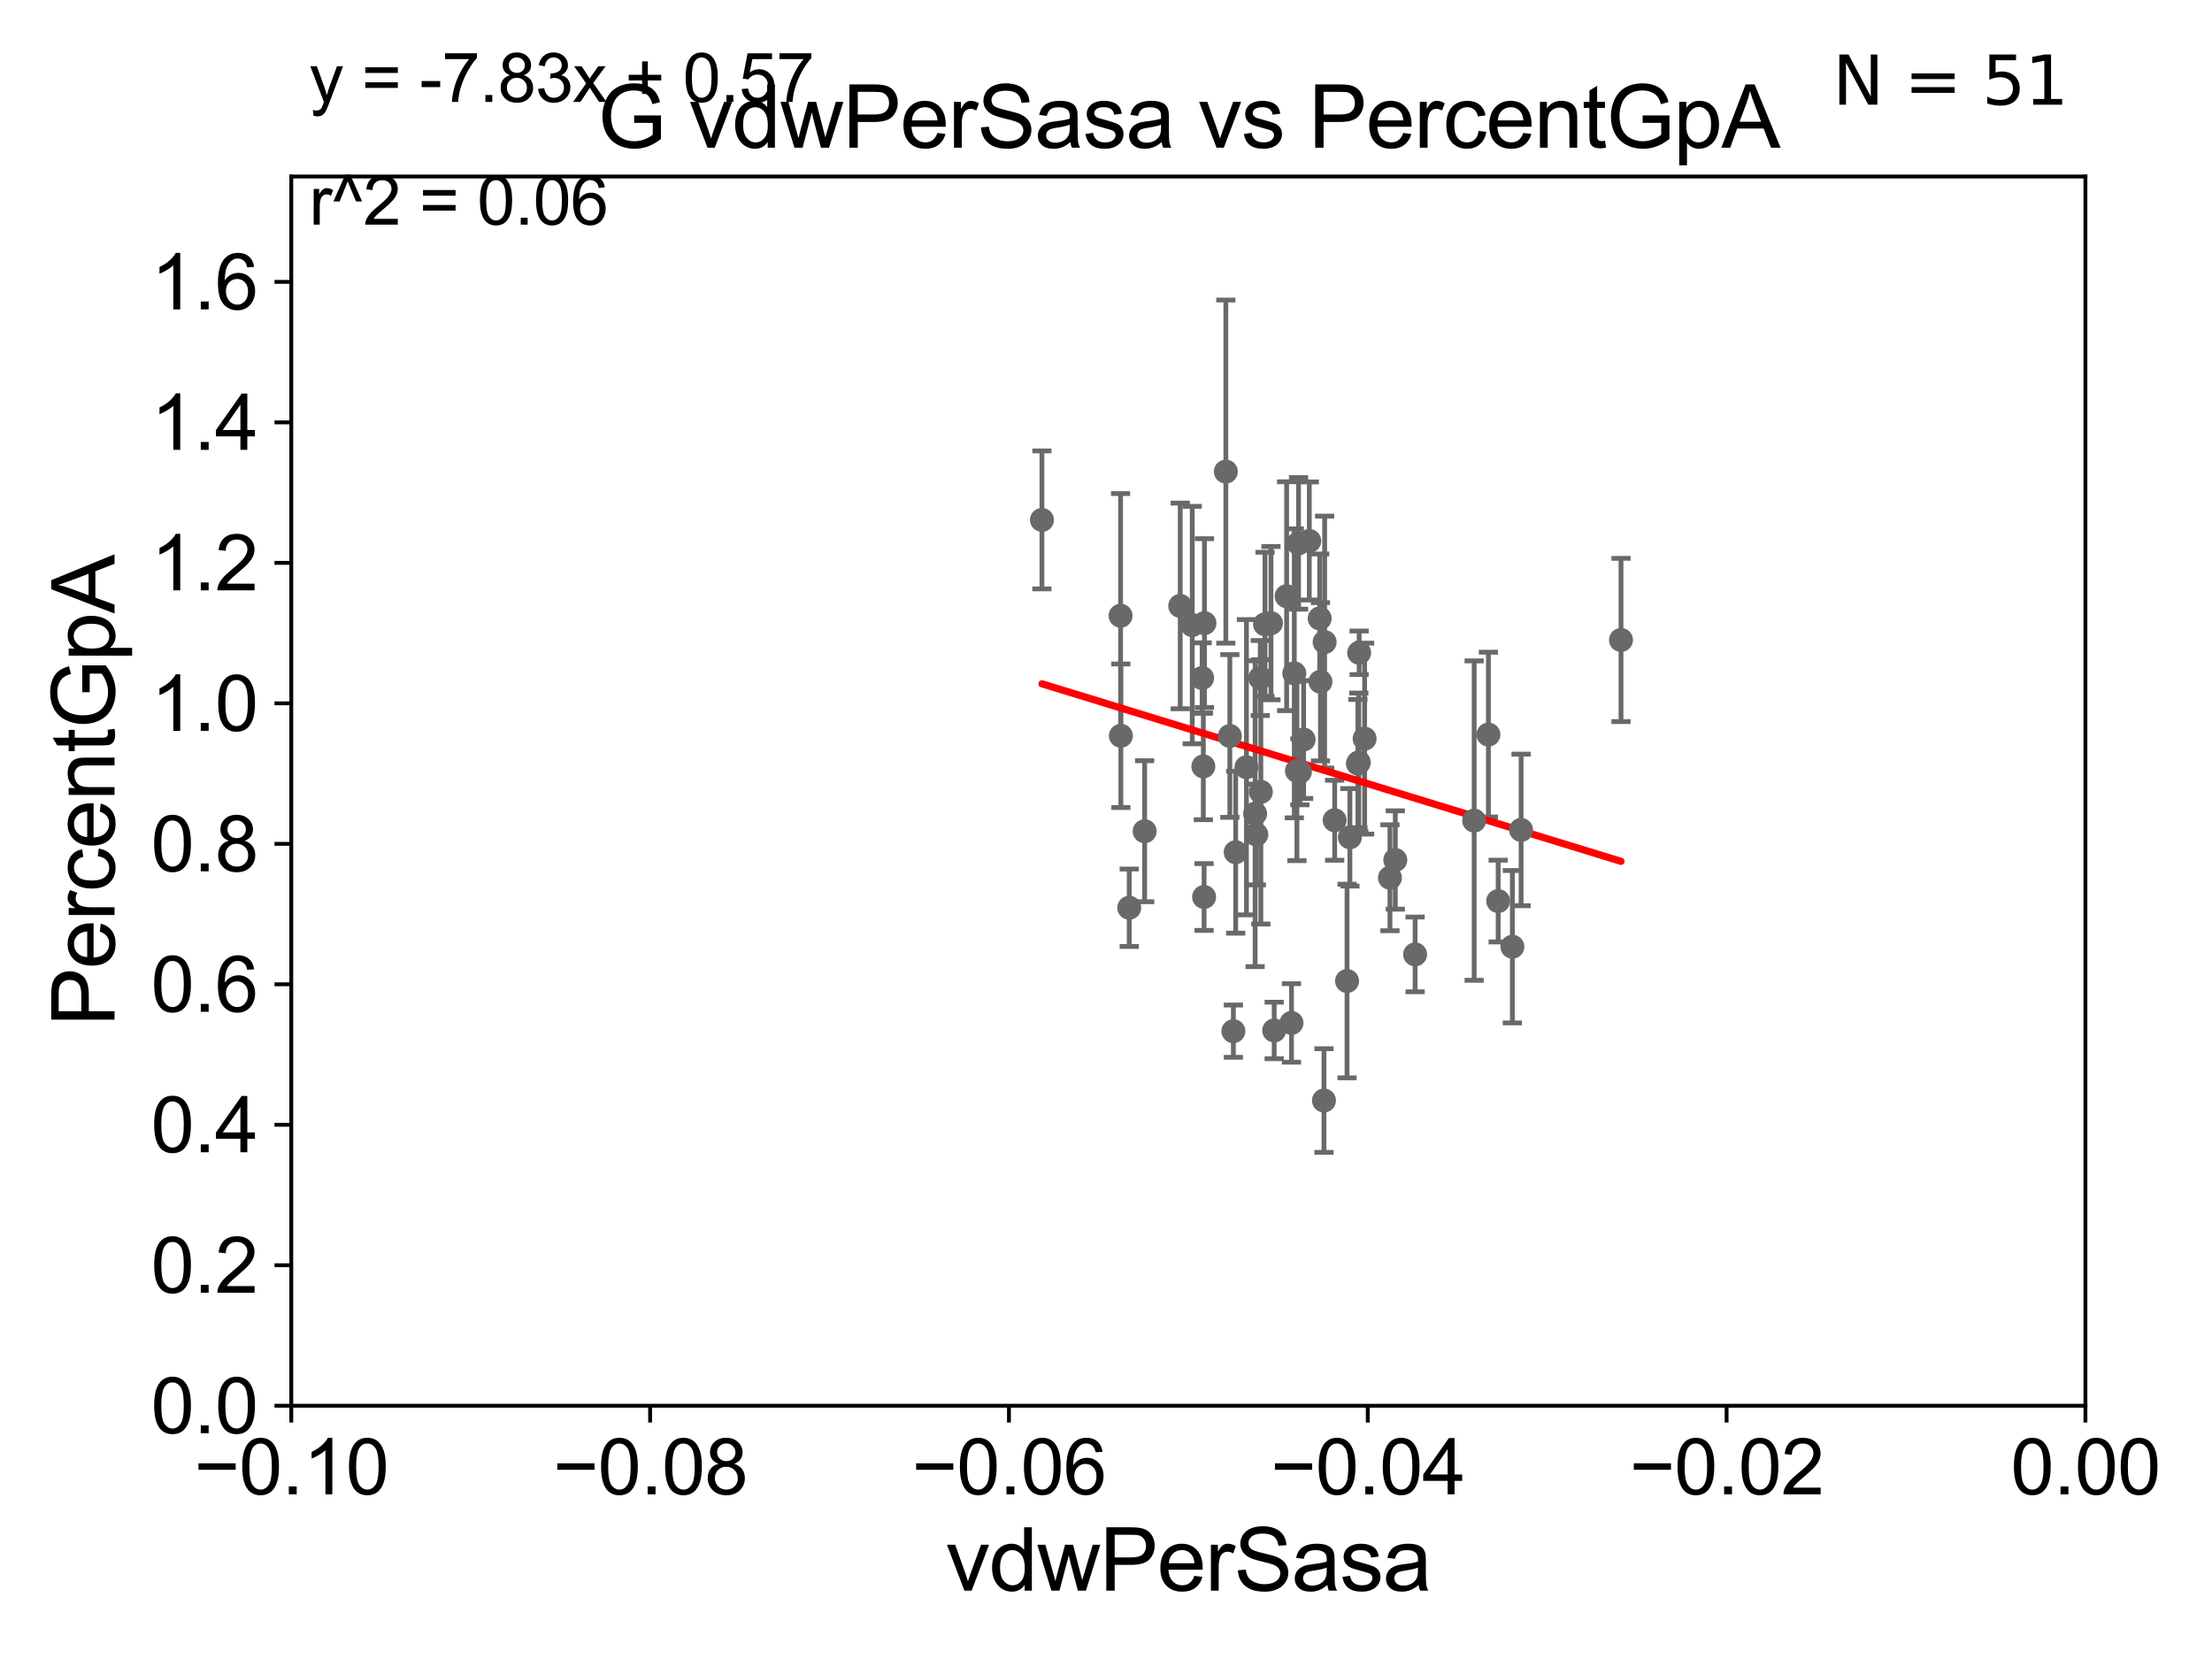 <?xml version="1.0" encoding="utf-8" standalone="no"?>
<!DOCTYPE svg PUBLIC "-//W3C//DTD SVG 1.1//EN"
  "http://www.w3.org/Graphics/SVG/1.1/DTD/svg11.dtd">
<svg xmlns:xlink="http://www.w3.org/1999/xlink" width="460.8pt" height="345.6pt" viewBox="0 0 460.8 345.6" xmlns="http://www.w3.org/2000/svg" version="1.1">
 <defs>
  <style type="text/css">*{stroke-linejoin: round; stroke-linecap: butt}</style>
 </defs>
 <g id="figure_1">
  <g id="patch_1">
   <path d="M 0 345.6 
L 460.8 345.6 
L 460.8 0 
L 0 0 
z
" style="fill: #ffffff"/>
  </g>
  <g id="axes_1">
   <g id="patch_2">
    <path d="M 60.68 292.84 
L 434.43 292.84 
L 434.43 36.775 
L 60.68 36.775 
z
" style="fill: #ffffff"/>
   </g>
   <g id="PathCollection_1">
    <defs>
     <path id="m91827270b7" d="M 0 1.118 
C 0.297 1.118 0.581 1 0.791 0.791 
C 1 0.581 1.118 0.297 1.118 0 
C 1.118 -0.297 1 -0.581 0.791 -0.791 
C 0.581 -1 0.297 -1.118 0 -1.118 
C -0.297 -1.118 -0.581 -1 -0.791 -0.791 
C -1 -0.581 -1.118 -0.297 -1.118 0 
C -1.118 0.297 -1 0.581 -0.791 0.791 
C -0.581 1 -0.297 1.118 0 1.118 
z
" style="stroke: #696969"/>
    </defs>
    <g clip-path="url(#pfef534a871)">
     <use xlink:href="#m91827270b7" x="262.533" y="141.24" style="fill: #696969; stroke: #696969"/>
     <use xlink:href="#m91827270b7" x="272.752" y="112.694" style="fill: #696969; stroke: #696969"/>
     <use xlink:href="#m91827270b7" x="261.716" y="173.84" style="fill: #696969; stroke: #696969"/>
     <use xlink:href="#m91827270b7" x="312.1" y="187.708" style="fill: #696969; stroke: #696969"/>
     <use xlink:href="#m91827270b7" x="265.438" y="214.664" style="fill: #696969; stroke: #696969"/>
     <use xlink:href="#m91827270b7" x="268.029" y="124.199" style="fill: #696969; stroke: #696969"/>
     <use xlink:href="#m91827270b7" x="270.175" y="160.586" style="fill: #696969; stroke: #696969"/>
     <use xlink:href="#m91827270b7" x="289.55" y="182.855" style="fill: #696969; stroke: #696969"/>
     <use xlink:href="#m91827270b7" x="270.798" y="160.782" style="fill: #696969; stroke: #696969"/>
     <use xlink:href="#m91827270b7" x="282.877" y="159.059" style="fill: #696969; stroke: #696969"/>
     <use xlink:href="#m91827270b7" x="250.678" y="159.655" style="fill: #696969; stroke: #696969"/>
     <use xlink:href="#m91827270b7" x="233.496" y="153.276" style="fill: #696969; stroke: #696969"/>
     <use xlink:href="#m91827270b7" x="250.836" y="186.859" style="fill: #696969; stroke: #696969"/>
     <use xlink:href="#m91827270b7" x="261.466" y="169.507" style="fill: #696969; stroke: #696969"/>
     <use xlink:href="#m91827270b7" x="307.096" y="170.946" style="fill: #696969; stroke: #696969"/>
     <use xlink:href="#m91827270b7" x="281.209" y="174.428" style="fill: #696969; stroke: #696969"/>
     <use xlink:href="#m91827270b7" x="315.054" y="197.218" style="fill: #696969; stroke: #696969"/>
     <use xlink:href="#m91827270b7" x="294.795" y="198.817" style="fill: #696969; stroke: #696969"/>
     <use xlink:href="#m91827270b7" x="284.276" y="153.873" style="fill: #696969; stroke: #696969"/>
     <use xlink:href="#m91827270b7" x="275.807" y="229.259" style="fill: #696969; stroke: #696969"/>
     <use xlink:href="#m91827270b7" x="316.872" y="172.893" style="fill: #696969; stroke: #696969"/>
     <use xlink:href="#m91827270b7" x="337.684" y="133.316" style="fill: #696969; stroke: #696969"/>
     <use xlink:href="#m91827270b7" x="310.063" y="153.029" style="fill: #696969; stroke: #696969"/>
     <use xlink:href="#m91827270b7" x="280.613" y="204.363" style="fill: #696969; stroke: #696969"/>
     <use xlink:href="#m91827270b7" x="283.136" y="135.984" style="fill: #696969; stroke: #696969"/>
     <use xlink:href="#m91827270b7" x="269.039" y="213.098" style="fill: #696969; stroke: #696969"/>
     <use xlink:href="#m91827270b7" x="274.915" y="128.83" style="fill: #696969; stroke: #696969"/>
     <use xlink:href="#m91827270b7" x="248.367" y="130.211" style="fill: #696969; stroke: #696969"/>
     <use xlink:href="#m91827270b7" x="283.066" y="158.81" style="fill: #696969; stroke: #696969"/>
     <use xlink:href="#m91827270b7" x="245.865" y="126.225" style="fill: #696969; stroke: #696969"/>
     <use xlink:href="#m91827270b7" x="250.425" y="141.241" style="fill: #696969; stroke: #696969"/>
     <use xlink:href="#m91827270b7" x="271.57" y="154.059" style="fill: #696969; stroke: #696969"/>
     <use xlink:href="#m91827270b7" x="270.515" y="113.195" style="fill: #696969; stroke: #696969"/>
     <use xlink:href="#m91827270b7" x="263.524" y="130.045" style="fill: #696969; stroke: #696969"/>
     <use xlink:href="#m91827270b7" x="217.054" y="108.307" style="fill: #696969; stroke: #696969"/>
     <use xlink:href="#m91827270b7" x="257.416" y="177.53" style="fill: #696969; stroke: #696969"/>
     <use xlink:href="#m91827270b7" x="278.035" y="170.873" style="fill: #696969; stroke: #696969"/>
     <use xlink:href="#m91827270b7" x="233.437" y="128.271" style="fill: #696969; stroke: #696969"/>
     <use xlink:href="#m91827270b7" x="262.658" y="164.96" style="fill: #696969; stroke: #696969"/>
     <use xlink:href="#m91827270b7" x="250.913" y="129.809" style="fill: #696969; stroke: #696969"/>
     <use xlink:href="#m91827270b7" x="290.668" y="179.153" style="fill: #696969; stroke: #696969"/>
     <use xlink:href="#m91827270b7" x="238.45" y="173.16" style="fill: #696969; stroke: #696969"/>
     <use xlink:href="#m91827270b7" x="256.934" y="214.811" style="fill: #696969; stroke: #696969"/>
     <use xlink:href="#m91827270b7" x="255.366" y="98.244" style="fill: #696969; stroke: #696969"/>
     <use xlink:href="#m91827270b7" x="259.658" y="159.824" style="fill: #696969; stroke: #696969"/>
     <use xlink:href="#m91827270b7" x="269.625" y="140.27" style="fill: #696969; stroke: #696969"/>
     <use xlink:href="#m91827270b7" x="235.239" y="189.101" style="fill: #696969; stroke: #696969"/>
     <use xlink:href="#m91827270b7" x="275.077" y="142.026" style="fill: #696969; stroke: #696969"/>
     <use xlink:href="#m91827270b7" x="256.2" y="153.321" style="fill: #696969; stroke: #696969"/>
     <use xlink:href="#m91827270b7" x="275.948" y="133.761" style="fill: #696969; stroke: #696969"/>
     <use xlink:href="#m91827270b7" x="264.768" y="129.815" style="fill: #696969; stroke: #696969"/>
    </g>
   </g>
   <g id="matplotlib.axis_1">
    <g id="xtick_1">
     <g id="line2d_1">
      <defs>
       <path id="m98ab26f078" d="M 0 0 
L 0 3.5 
" style="stroke: #000000; stroke-width: 0.8"/>
      </defs>
      <g>
       <use xlink:href="#m98ab26f078" x="60.68" y="292.84" style="stroke: #000000; stroke-width: 0.8"/>
      </g>
     </g>
     <g id="text_1">
      <!-- −0.10 -->
      <g transform="translate(40.439 311.293)scale(0.16 -0.16)">
       <defs>
        <path id="ArialMT-2212" d="M 3381 1997 
L 356 1997 
L 356 2522 
L 3381 2522 
L 3381 1997 
z
" transform="scale(0.016)"/>
        <path id="ArialMT-30" d="M 266 2259 
Q 266 3072 433 3567 
Q 600 4063 929 4331 
Q 1259 4600 1759 4600 
Q 2128 4600 2406 4451 
Q 2684 4303 2865 4023 
Q 3047 3744 3150 3342 
Q 3253 2941 3253 2259 
Q 3253 1453 3087 958 
Q 2922 463 2592 192 
Q 2263 -78 1759 -78 
Q 1097 -78 719 397 
Q 266 969 266 2259 
z
M 844 2259 
Q 844 1131 1108 757 
Q 1372 384 1759 384 
Q 2147 384 2411 759 
Q 2675 1134 2675 2259 
Q 2675 3391 2411 3762 
Q 2147 4134 1753 4134 
Q 1366 4134 1134 3806 
Q 844 3388 844 2259 
z
" transform="scale(0.016)"/>
        <path id="ArialMT-2e" d="M 581 0 
L 581 641 
L 1222 641 
L 1222 0 
L 581 0 
z
" transform="scale(0.016)"/>
        <path id="ArialMT-31" d="M 2384 0 
L 1822 0 
L 1822 3584 
Q 1619 3391 1289 3197 
Q 959 3003 697 2906 
L 697 3450 
Q 1169 3672 1522 3987 
Q 1875 4303 2022 4600 
L 2384 4600 
L 2384 0 
z
" transform="scale(0.016)"/>
       </defs>
       <use xlink:href="#ArialMT-2212"/>
       <use xlink:href="#ArialMT-30" x="58.398"/>
       <use xlink:href="#ArialMT-2e" x="114.014"/>
       <use xlink:href="#ArialMT-31" x="141.797"/>
       <use xlink:href="#ArialMT-30" x="197.412"/>
      </g>
     </g>
    </g>
    <g id="xtick_2">
     <g id="line2d_2">
      <g>
       <use xlink:href="#m98ab26f078" x="135.43" y="292.84" style="stroke: #000000; stroke-width: 0.8"/>
      </g>
     </g>
     <g id="text_2">
      <!-- −0.08 -->
      <g transform="translate(115.189 311.293)scale(0.16 -0.16)">
       <defs>
        <path id="ArialMT-38" d="M 1131 2484 
Q 781 2613 612 2850 
Q 444 3088 444 3419 
Q 444 3919 803 4259 
Q 1163 4600 1759 4600 
Q 2359 4600 2725 4251 
Q 3091 3903 3091 3403 
Q 3091 3084 2923 2848 
Q 2756 2613 2416 2484 
Q 2838 2347 3058 2040 
Q 3278 1734 3278 1309 
Q 3278 722 2862 322 
Q 2447 -78 1769 -78 
Q 1091 -78 675 323 
Q 259 725 259 1325 
Q 259 1772 486 2073 
Q 713 2375 1131 2484 
z
M 1019 3438 
Q 1019 3113 1228 2906 
Q 1438 2700 1772 2700 
Q 2097 2700 2305 2904 
Q 2513 3109 2513 3406 
Q 2513 3716 2298 3927 
Q 2084 4138 1766 4138 
Q 1444 4138 1231 3931 
Q 1019 3725 1019 3438 
z
M 838 1322 
Q 838 1081 952 856 
Q 1066 631 1291 507 
Q 1516 384 1775 384 
Q 2178 384 2440 643 
Q 2703 903 2703 1303 
Q 2703 1709 2433 1975 
Q 2163 2241 1756 2241 
Q 1359 2241 1098 1978 
Q 838 1716 838 1322 
z
" transform="scale(0.016)"/>
       </defs>
       <use xlink:href="#ArialMT-2212"/>
       <use xlink:href="#ArialMT-30" x="58.398"/>
       <use xlink:href="#ArialMT-2e" x="114.014"/>
       <use xlink:href="#ArialMT-30" x="141.797"/>
       <use xlink:href="#ArialMT-38" x="197.412"/>
      </g>
     </g>
    </g>
    <g id="xtick_3">
     <g id="line2d_3">
      <g>
       <use xlink:href="#m98ab26f078" x="210.18" y="292.84" style="stroke: #000000; stroke-width: 0.8"/>
      </g>
     </g>
     <g id="text_3">
      <!-- −0.06 -->
      <g transform="translate(189.939 311.293)scale(0.16 -0.16)">
       <defs>
        <path id="ArialMT-36" d="M 3184 3459 
L 2625 3416 
Q 2550 3747 2413 3897 
Q 2184 4138 1850 4138 
Q 1581 4138 1378 3988 
Q 1113 3794 959 3422 
Q 806 3050 800 2363 
Q 1003 2672 1297 2822 
Q 1591 2972 1913 2972 
Q 2475 2972 2870 2558 
Q 3266 2144 3266 1488 
Q 3266 1056 3080 686 
Q 2894 316 2569 119 
Q 2244 -78 1831 -78 
Q 1128 -78 684 439 
Q 241 956 241 2144 
Q 241 3472 731 4075 
Q 1159 4600 1884 4600 
Q 2425 4600 2770 4297 
Q 3116 3994 3184 3459 
z
M 888 1484 
Q 888 1194 1011 928 
Q 1134 663 1356 523 
Q 1578 384 1822 384 
Q 2178 384 2434 671 
Q 2691 959 2691 1453 
Q 2691 1928 2437 2201 
Q 2184 2475 1800 2475 
Q 1419 2475 1153 2201 
Q 888 1928 888 1484 
z
" transform="scale(0.016)"/>
       </defs>
       <use xlink:href="#ArialMT-2212"/>
       <use xlink:href="#ArialMT-30" x="58.398"/>
       <use xlink:href="#ArialMT-2e" x="114.014"/>
       <use xlink:href="#ArialMT-30" x="141.797"/>
       <use xlink:href="#ArialMT-36" x="197.412"/>
      </g>
     </g>
    </g>
    <g id="xtick_4">
     <g id="line2d_4">
      <g>
       <use xlink:href="#m98ab26f078" x="284.93" y="292.84" style="stroke: #000000; stroke-width: 0.8"/>
      </g>
     </g>
     <g id="text_4">
      <!-- −0.04 -->
      <g transform="translate(264.689 311.293)scale(0.16 -0.16)">
       <defs>
        <path id="ArialMT-34" d="M 2069 0 
L 2069 1097 
L 81 1097 
L 81 1613 
L 2172 4581 
L 2631 4581 
L 2631 1613 
L 3250 1613 
L 3250 1097 
L 2631 1097 
L 2631 0 
L 2069 0 
z
M 2069 1613 
L 2069 3678 
L 634 1613 
L 2069 1613 
z
" transform="scale(0.016)"/>
       </defs>
       <use xlink:href="#ArialMT-2212"/>
       <use xlink:href="#ArialMT-30" x="58.398"/>
       <use xlink:href="#ArialMT-2e" x="114.014"/>
       <use xlink:href="#ArialMT-30" x="141.797"/>
       <use xlink:href="#ArialMT-34" x="197.412"/>
      </g>
     </g>
    </g>
    <g id="xtick_5">
     <g id="line2d_5">
      <g>
       <use xlink:href="#m98ab26f078" x="359.68" y="292.84" style="stroke: #000000; stroke-width: 0.8"/>
      </g>
     </g>
     <g id="text_5">
      <!-- −0.02 -->
      <g transform="translate(339.439 311.293)scale(0.16 -0.16)">
       <defs>
        <path id="ArialMT-32" d="M 3222 541 
L 3222 0 
L 194 0 
Q 188 203 259 391 
Q 375 700 629 1000 
Q 884 1300 1366 1694 
Q 2113 2306 2375 2664 
Q 2638 3022 2638 3341 
Q 2638 3675 2398 3904 
Q 2159 4134 1775 4134 
Q 1369 4134 1125 3890 
Q 881 3647 878 3216 
L 300 3275 
Q 359 3922 746 4261 
Q 1134 4600 1788 4600 
Q 2447 4600 2831 4234 
Q 3216 3869 3216 3328 
Q 3216 3053 3103 2787 
Q 2991 2522 2730 2228 
Q 2469 1934 1863 1422 
Q 1356 997 1212 845 
Q 1069 694 975 541 
L 3222 541 
z
" transform="scale(0.016)"/>
       </defs>
       <use xlink:href="#ArialMT-2212"/>
       <use xlink:href="#ArialMT-30" x="58.398"/>
       <use xlink:href="#ArialMT-2e" x="114.014"/>
       <use xlink:href="#ArialMT-30" x="141.797"/>
       <use xlink:href="#ArialMT-32" x="197.412"/>
      </g>
     </g>
    </g>
    <g id="xtick_6">
     <g id="line2d_6">
      <g>
       <use xlink:href="#m98ab26f078" x="434.43" y="292.84" style="stroke: #000000; stroke-width: 0.8"/>
      </g>
     </g>
     <g id="text_6">
      <!-- 0.00 -->
      <g transform="translate(418.861 311.293)scale(0.16 -0.16)">
       <use xlink:href="#ArialMT-30"/>
       <use xlink:href="#ArialMT-2e" x="55.615"/>
       <use xlink:href="#ArialMT-30" x="83.398"/>
       <use xlink:href="#ArialMT-30" x="139.014"/>
      </g>
     </g>
    </g>
    <g id="text_7">
     <!-- vdwPerSasa -->
     <g transform="translate(197.033 331.357)scale(0.18 -0.18)">
      <defs>
       <path id="ArialMT-76" d="M 1344 0 
L 81 3319 
L 675 3319 
L 1388 1331 
Q 1503 1009 1600 663 
Q 1675 925 1809 1294 
L 2547 3319 
L 3125 3319 
L 1869 0 
L 1344 0 
z
" transform="scale(0.016)"/>
       <path id="ArialMT-64" d="M 2575 0 
L 2575 419 
Q 2259 -75 1647 -75 
Q 1250 -75 917 144 
Q 584 363 401 755 
Q 219 1147 219 1656 
Q 219 2153 384 2558 
Q 550 2963 881 3178 
Q 1213 3394 1622 3394 
Q 1922 3394 2156 3267 
Q 2391 3141 2538 2938 
L 2538 4581 
L 3097 4581 
L 3097 0 
L 2575 0 
z
M 797 1656 
Q 797 1019 1065 703 
Q 1334 388 1700 388 
Q 2069 388 2326 689 
Q 2584 991 2584 1609 
Q 2584 2291 2321 2609 
Q 2059 2928 1675 2928 
Q 1300 2928 1048 2622 
Q 797 2316 797 1656 
z
" transform="scale(0.016)"/>
       <path id="ArialMT-77" d="M 1034 0 
L 19 3319 
L 600 3319 
L 1128 1403 
L 1325 691 
Q 1338 744 1497 1375 
L 2025 3319 
L 2603 3319 
L 3100 1394 
L 3266 759 
L 3456 1400 
L 4025 3319 
L 4572 3319 
L 3534 0 
L 2950 0 
L 2422 1988 
L 2294 2553 
L 1622 0 
L 1034 0 
z
" transform="scale(0.016)"/>
       <path id="ArialMT-50" d="M 494 0 
L 494 4581 
L 2222 4581 
Q 2678 4581 2919 4538 
Q 3256 4481 3484 4323 
Q 3713 4166 3852 3881 
Q 3991 3597 3991 3256 
Q 3991 2672 3619 2267 
Q 3247 1863 2275 1863 
L 1100 1863 
L 1100 0 
L 494 0 
z
M 1100 2403 
L 2284 2403 
Q 2872 2403 3119 2622 
Q 3366 2841 3366 3238 
Q 3366 3525 3220 3729 
Q 3075 3934 2838 4000 
Q 2684 4041 2272 4041 
L 1100 4041 
L 1100 2403 
z
" transform="scale(0.016)"/>
       <path id="ArialMT-65" d="M 2694 1069 
L 3275 997 
Q 3138 488 2766 206 
Q 2394 -75 1816 -75 
Q 1088 -75 661 373 
Q 234 822 234 1631 
Q 234 2469 665 2931 
Q 1097 3394 1784 3394 
Q 2450 3394 2872 2941 
Q 3294 2488 3294 1666 
Q 3294 1616 3291 1516 
L 816 1516 
Q 847 969 1125 678 
Q 1403 388 1819 388 
Q 2128 388 2347 550 
Q 2566 713 2694 1069 
z
M 847 1978 
L 2700 1978 
Q 2663 2397 2488 2606 
Q 2219 2931 1791 2931 
Q 1403 2931 1139 2672 
Q 875 2413 847 1978 
z
" transform="scale(0.016)"/>
       <path id="ArialMT-72" d="M 416 0 
L 416 3319 
L 922 3319 
L 922 2816 
Q 1116 3169 1280 3281 
Q 1444 3394 1641 3394 
Q 1925 3394 2219 3213 
L 2025 2691 
Q 1819 2813 1613 2813 
Q 1428 2813 1281 2702 
Q 1134 2591 1072 2394 
Q 978 2094 978 1738 
L 978 0 
L 416 0 
z
" transform="scale(0.016)"/>
       <path id="ArialMT-53" d="M 288 1472 
L 859 1522 
Q 900 1178 1048 958 
Q 1197 738 1509 602 
Q 1822 466 2213 466 
Q 2559 466 2825 569 
Q 3091 672 3220 851 
Q 3350 1031 3350 1244 
Q 3350 1459 3225 1620 
Q 3100 1781 2813 1891 
Q 2628 1963 1997 2114 
Q 1366 2266 1113 2400 
Q 784 2572 623 2826 
Q 463 3081 463 3397 
Q 463 3744 659 4045 
Q 856 4347 1234 4503 
Q 1613 4659 2075 4659 
Q 2584 4659 2973 4495 
Q 3363 4331 3572 4012 
Q 3781 3694 3797 3291 
L 3216 3247 
Q 3169 3681 2898 3903 
Q 2628 4125 2100 4125 
Q 1550 4125 1298 3923 
Q 1047 3722 1047 3438 
Q 1047 3191 1225 3031 
Q 1400 2872 2139 2705 
Q 2878 2538 3153 2413 
Q 3553 2228 3743 1945 
Q 3934 1663 3934 1294 
Q 3934 928 3725 604 
Q 3516 281 3123 101 
Q 2731 -78 2241 -78 
Q 1619 -78 1198 103 
Q 778 284 539 648 
Q 300 1013 288 1472 
z
" transform="scale(0.016)"/>
       <path id="ArialMT-61" d="M 2588 409 
Q 2275 144 1986 34 
Q 1697 -75 1366 -75 
Q 819 -75 525 192 
Q 231 459 231 875 
Q 231 1119 342 1320 
Q 453 1522 633 1644 
Q 813 1766 1038 1828 
Q 1203 1872 1538 1913 
Q 2219 1994 2541 2106 
Q 2544 2222 2544 2253 
Q 2544 2597 2384 2738 
Q 2169 2928 1744 2928 
Q 1347 2928 1158 2789 
Q 969 2650 878 2297 
L 328 2372 
Q 403 2725 575 2942 
Q 747 3159 1072 3276 
Q 1397 3394 1825 3394 
Q 2250 3394 2515 3294 
Q 2781 3194 2906 3042 
Q 3031 2891 3081 2659 
Q 3109 2516 3109 2141 
L 3109 1391 
Q 3109 606 3145 398 
Q 3181 191 3288 0 
L 2700 0 
Q 2613 175 2588 409 
z
M 2541 1666 
Q 2234 1541 1622 1453 
Q 1275 1403 1131 1340 
Q 988 1278 909 1158 
Q 831 1038 831 891 
Q 831 666 1001 516 
Q 1172 366 1500 366 
Q 1825 366 2078 508 
Q 2331 650 2450 897 
Q 2541 1088 2541 1459 
L 2541 1666 
z
" transform="scale(0.016)"/>
       <path id="ArialMT-73" d="M 197 991 
L 753 1078 
Q 800 744 1014 566 
Q 1228 388 1613 388 
Q 2000 388 2187 545 
Q 2375 703 2375 916 
Q 2375 1106 2209 1216 
Q 2094 1291 1634 1406 
Q 1016 1563 777 1677 
Q 538 1791 414 1992 
Q 291 2194 291 2438 
Q 291 2659 392 2848 
Q 494 3038 669 3163 
Q 800 3259 1026 3326 
Q 1253 3394 1513 3394 
Q 1903 3394 2198 3281 
Q 2494 3169 2634 2976 
Q 2775 2784 2828 2463 
L 2278 2388 
Q 2241 2644 2061 2787 
Q 1881 2931 1553 2931 
Q 1166 2931 1000 2803 
Q 834 2675 834 2503 
Q 834 2394 903 2306 
Q 972 2216 1119 2156 
Q 1203 2125 1616 2013 
Q 2213 1853 2448 1751 
Q 2684 1650 2818 1456 
Q 2953 1263 2953 975 
Q 2953 694 2789 445 
Q 2625 197 2315 61 
Q 2006 -75 1616 -75 
Q 969 -75 630 194 
Q 291 463 197 991 
z
" transform="scale(0.016)"/>
      </defs>
      <use xlink:href="#ArialMT-76"/>
      <use xlink:href="#ArialMT-64" x="50"/>
      <use xlink:href="#ArialMT-77" x="105.615"/>
      <use xlink:href="#ArialMT-50" x="177.832"/>
      <use xlink:href="#ArialMT-65" x="244.531"/>
      <use xlink:href="#ArialMT-72" x="300.146"/>
      <use xlink:href="#ArialMT-53" x="333.447"/>
      <use xlink:href="#ArialMT-61" x="400.146"/>
      <use xlink:href="#ArialMT-73" x="455.762"/>
      <use xlink:href="#ArialMT-61" x="505.762"/>
     </g>
    </g>
   </g>
   <g id="matplotlib.axis_2">
    <g id="ytick_1">
     <g id="line2d_7">
      <defs>
       <path id="mcd6e0174c8" d="M 0 0 
L -3.5 0 
" style="stroke: #000000; stroke-width: 0.8"/>
      </defs>
      <g>
       <use xlink:href="#mcd6e0174c8" x="60.68" y="292.84" style="stroke: #000000; stroke-width: 0.8"/>
      </g>
     </g>
     <g id="text_8">
      <!-- 0.0 -->
      <g transform="translate(31.44 298.566)scale(0.16 -0.16)">
       <use xlink:href="#ArialMT-30"/>
       <use xlink:href="#ArialMT-2e" x="55.615"/>
       <use xlink:href="#ArialMT-30" x="83.398"/>
      </g>
     </g>
    </g>
    <g id="ytick_2">
     <g id="line2d_8">
      <g>
       <use xlink:href="#mcd6e0174c8" x="60.68" y="263.575" style="stroke: #000000; stroke-width: 0.8"/>
      </g>
     </g>
     <g id="text_9">
      <!-- 0.2 -->
      <g transform="translate(31.44 269.302)scale(0.16 -0.16)">
       <use xlink:href="#ArialMT-30"/>
       <use xlink:href="#ArialMT-2e" x="55.615"/>
       <use xlink:href="#ArialMT-32" x="83.398"/>
      </g>
     </g>
    </g>
    <g id="ytick_3">
     <g id="line2d_9">
      <g>
       <use xlink:href="#mcd6e0174c8" x="60.68" y="234.311" style="stroke: #000000; stroke-width: 0.8"/>
      </g>
     </g>
     <g id="text_10">
      <!-- 0.4 -->
      <g transform="translate(31.44 240.037)scale(0.16 -0.16)">
       <use xlink:href="#ArialMT-30"/>
       <use xlink:href="#ArialMT-2e" x="55.615"/>
       <use xlink:href="#ArialMT-34" x="83.398"/>
      </g>
     </g>
    </g>
    <g id="ytick_4">
     <g id="line2d_10">
      <g>
       <use xlink:href="#mcd6e0174c8" x="60.68" y="205.046" style="stroke: #000000; stroke-width: 0.8"/>
      </g>
     </g>
     <g id="text_11">
      <!-- 0.6 -->
      <g transform="translate(31.44 210.772)scale(0.16 -0.16)">
       <use xlink:href="#ArialMT-30"/>
       <use xlink:href="#ArialMT-2e" x="55.615"/>
       <use xlink:href="#ArialMT-36" x="83.398"/>
      </g>
     </g>
    </g>
    <g id="ytick_5">
     <g id="line2d_11">
      <g>
       <use xlink:href="#mcd6e0174c8" x="60.68" y="175.782" style="stroke: #000000; stroke-width: 0.8"/>
      </g>
     </g>
     <g id="text_12">
      <!-- 0.8 -->
      <g transform="translate(31.44 181.508)scale(0.16 -0.16)">
       <use xlink:href="#ArialMT-30"/>
       <use xlink:href="#ArialMT-2e" x="55.615"/>
       <use xlink:href="#ArialMT-38" x="83.398"/>
      </g>
     </g>
    </g>
    <g id="ytick_6">
     <g id="line2d_12">
      <g>
       <use xlink:href="#mcd6e0174c8" x="60.68" y="146.517" style="stroke: #000000; stroke-width: 0.8"/>
      </g>
     </g>
     <g id="text_13">
      <!-- 1.0 -->
      <g transform="translate(31.44 152.243)scale(0.16 -0.16)">
       <use xlink:href="#ArialMT-31"/>
       <use xlink:href="#ArialMT-2e" x="55.615"/>
       <use xlink:href="#ArialMT-30" x="83.398"/>
      </g>
     </g>
    </g>
    <g id="ytick_7">
     <g id="line2d_13">
      <g>
       <use xlink:href="#mcd6e0174c8" x="60.68" y="117.252" style="stroke: #000000; stroke-width: 0.8"/>
      </g>
     </g>
     <g id="text_14">
      <!-- 1.2 -->
      <g transform="translate(31.44 122.979)scale(0.16 -0.16)">
       <use xlink:href="#ArialMT-31"/>
       <use xlink:href="#ArialMT-2e" x="55.615"/>
       <use xlink:href="#ArialMT-32" x="83.398"/>
      </g>
     </g>
    </g>
    <g id="ytick_8">
     <g id="line2d_14">
      <g>
       <use xlink:href="#mcd6e0174c8" x="60.68" y="87.988" style="stroke: #000000; stroke-width: 0.8"/>
      </g>
     </g>
     <g id="text_15">
      <!-- 1.4 -->
      <g transform="translate(31.44 93.714)scale(0.16 -0.16)">
       <use xlink:href="#ArialMT-31"/>
       <use xlink:href="#ArialMT-2e" x="55.615"/>
       <use xlink:href="#ArialMT-34" x="83.398"/>
      </g>
     </g>
    </g>
    <g id="ytick_9">
     <g id="line2d_15">
      <g>
       <use xlink:href="#mcd6e0174c8" x="60.68" y="58.723" style="stroke: #000000; stroke-width: 0.8"/>
      </g>
     </g>
     <g id="text_16">
      <!-- 1.6 -->
      <g transform="translate(31.44 64.45)scale(0.16 -0.16)">
       <use xlink:href="#ArialMT-31"/>
       <use xlink:href="#ArialMT-2e" x="55.615"/>
       <use xlink:href="#ArialMT-36" x="83.398"/>
      </g>
     </g>
    </g>
    <g id="text_17">
     <!-- PercentGpA -->
     <g transform="translate(23.863 213.831)rotate(-90)scale(0.18 -0.18)">
      <defs>
       <path id="ArialMT-63" d="M 2588 1216 
L 3141 1144 
Q 3050 572 2676 248 
Q 2303 -75 1759 -75 
Q 1078 -75 664 370 
Q 250 816 250 1647 
Q 250 2184 428 2587 
Q 606 2991 970 3192 
Q 1334 3394 1763 3394 
Q 2303 3394 2647 3120 
Q 2991 2847 3088 2344 
L 2541 2259 
Q 2463 2594 2264 2762 
Q 2066 2931 1784 2931 
Q 1359 2931 1093 2626 
Q 828 2322 828 1663 
Q 828 994 1084 691 
Q 1341 388 1753 388 
Q 2084 388 2306 591 
Q 2528 794 2588 1216 
z
" transform="scale(0.016)"/>
       <path id="ArialMT-6e" d="M 422 0 
L 422 3319 
L 928 3319 
L 928 2847 
Q 1294 3394 1984 3394 
Q 2284 3394 2536 3286 
Q 2788 3178 2913 3003 
Q 3038 2828 3088 2588 
Q 3119 2431 3119 2041 
L 3119 0 
L 2556 0 
L 2556 2019 
Q 2556 2363 2490 2533 
Q 2425 2703 2258 2804 
Q 2091 2906 1866 2906 
Q 1506 2906 1245 2678 
Q 984 2450 984 1813 
L 984 0 
L 422 0 
z
" transform="scale(0.016)"/>
       <path id="ArialMT-74" d="M 1650 503 
L 1731 6 
Q 1494 -44 1306 -44 
Q 1000 -44 831 53 
Q 663 150 594 308 
Q 525 466 525 972 
L 525 2881 
L 113 2881 
L 113 3319 
L 525 3319 
L 525 4141 
L 1084 4478 
L 1084 3319 
L 1650 3319 
L 1650 2881 
L 1084 2881 
L 1084 941 
Q 1084 700 1114 631 
Q 1144 563 1211 522 
Q 1278 481 1403 481 
Q 1497 481 1650 503 
z
" transform="scale(0.016)"/>
       <path id="ArialMT-47" d="M 2638 1797 
L 2638 2334 
L 4578 2338 
L 4578 638 
Q 4131 281 3656 101 
Q 3181 -78 2681 -78 
Q 2006 -78 1454 211 
Q 903 500 622 1047 
Q 341 1594 341 2269 
Q 341 2938 620 3517 
Q 900 4097 1425 4378 
Q 1950 4659 2634 4659 
Q 3131 4659 3532 4498 
Q 3934 4338 4162 4050 
Q 4391 3763 4509 3300 
L 3963 3150 
Q 3859 3500 3706 3700 
Q 3553 3900 3268 4020 
Q 2984 4141 2638 4141 
Q 2222 4141 1919 4014 
Q 1616 3888 1430 3681 
Q 1244 3475 1141 3228 
Q 966 2803 966 2306 
Q 966 1694 1177 1281 
Q 1388 869 1791 669 
Q 2194 469 2647 469 
Q 3041 469 3416 620 
Q 3791 772 3984 944 
L 3984 1797 
L 2638 1797 
z
" transform="scale(0.016)"/>
       <path id="ArialMT-70" d="M 422 -1272 
L 422 3319 
L 934 3319 
L 934 2888 
Q 1116 3141 1344 3267 
Q 1572 3394 1897 3394 
Q 2322 3394 2647 3175 
Q 2972 2956 3137 2557 
Q 3303 2159 3303 1684 
Q 3303 1175 3120 767 
Q 2938 359 2589 142 
Q 2241 -75 1856 -75 
Q 1575 -75 1351 44 
Q 1128 163 984 344 
L 984 -1272 
L 422 -1272 
z
M 931 1641 
Q 931 1000 1190 694 
Q 1450 388 1819 388 
Q 2194 388 2461 705 
Q 2728 1022 2728 1688 
Q 2728 2322 2467 2637 
Q 2206 2953 1844 2953 
Q 1484 2953 1207 2617 
Q 931 2281 931 1641 
z
" transform="scale(0.016)"/>
       <path id="ArialMT-41" d="M -9 0 
L 1750 4581 
L 2403 4581 
L 4278 0 
L 3588 0 
L 3053 1388 
L 1138 1388 
L 634 0 
L -9 0 
z
M 1313 1881 
L 2866 1881 
L 2388 3150 
Q 2169 3728 2063 4100 
Q 1975 3659 1816 3225 
L 1313 1881 
z
" transform="scale(0.016)"/>
      </defs>
      <use xlink:href="#ArialMT-50"/>
      <use xlink:href="#ArialMT-65" x="66.699"/>
      <use xlink:href="#ArialMT-72" x="122.314"/>
      <use xlink:href="#ArialMT-63" x="155.615"/>
      <use xlink:href="#ArialMT-65" x="205.615"/>
      <use xlink:href="#ArialMT-6e" x="261.23"/>
      <use xlink:href="#ArialMT-74" x="316.846"/>
      <use xlink:href="#ArialMT-47" x="344.629"/>
      <use xlink:href="#ArialMT-70" x="422.412"/>
      <use xlink:href="#ArialMT-41" x="478.027"/>
     </g>
    </g>
   </g>
   <g id="LineCollection_1">
    <path d="M 262.533 149.056 
L 262.533 133.425 
" clip-path="url(#pfef534a871)" style="fill: none; stroke: #696969"/>
    <path d="M 272.752 124.987 
L 272.752 100.401 
" clip-path="url(#pfef534a871)" style="fill: none; stroke: #696969"/>
    <path d="M 261.716 184.335 
L 261.716 163.345 
" clip-path="url(#pfef534a871)" style="fill: none; stroke: #696969"/>
    <path d="M 312.1 196.225 
L 312.1 179.191 
" clip-path="url(#pfef534a871)" style="fill: none; stroke: #696969"/>
    <path d="M 265.438 220.552 
L 265.438 208.777 
" clip-path="url(#pfef534a871)" style="fill: none; stroke: #696969"/>
    <path d="M 268.029 148.034 
L 268.029 100.364 
" clip-path="url(#pfef534a871)" style="fill: none; stroke: #696969"/>
    <path d="M 270.175 179.29 
L 270.175 141.882 
" clip-path="url(#pfef534a871)" style="fill: none; stroke: #696969"/>
    <path d="M 289.55 193.889 
L 289.55 171.821 
" clip-path="url(#pfef534a871)" style="fill: none; stroke: #696969"/>
    <path d="M 270.798 167.666 
L 270.798 153.898 
" clip-path="url(#pfef534a871)" style="fill: none; stroke: #696969"/>
    <path d="M 282.877 172.405 
L 282.877 145.712 
" clip-path="url(#pfef534a871)" style="fill: none; stroke: #696969"/>
    <path d="M 250.678 170.762 
L 250.678 148.549 
" clip-path="url(#pfef534a871)" style="fill: none; stroke: #696969"/>
    <path d="M 233.496 168.229 
L 233.496 138.323 
" clip-path="url(#pfef534a871)" style="fill: none; stroke: #696969"/>
    <path d="M 250.836 193.819 
L 250.836 179.899 
" clip-path="url(#pfef534a871)" style="fill: none; stroke: #696969"/>
    <path d="M 261.466 201.362 
L 261.466 137.652 
" clip-path="url(#pfef534a871)" style="fill: none; stroke: #696969"/>
    <path d="M 307.096 204.216 
L 307.096 137.675 
" clip-path="url(#pfef534a871)" style="fill: none; stroke: #696969"/>
    <path d="M 281.209 184.578 
L 281.209 164.278 
" clip-path="url(#pfef534a871)" style="fill: none; stroke: #696969"/>
    <path d="M 315.054 213.092 
L 315.054 181.345 
" clip-path="url(#pfef534a871)" style="fill: none; stroke: #696969"/>
    <path d="M 294.795 206.602 
L 294.795 191.033 
" clip-path="url(#pfef534a871)" style="fill: none; stroke: #696969"/>
    <path d="M 284.276 173.761 
L 284.276 133.985 
" clip-path="url(#pfef534a871)" style="fill: none; stroke: #696969"/>
    <path d="M 275.807 240.051 
L 275.807 218.466 
" clip-path="url(#pfef534a871)" style="fill: none; stroke: #696969"/>
    <path d="M 316.872 188.684 
L 316.872 157.102 
" clip-path="url(#pfef534a871)" style="fill: none; stroke: #696969"/>
    <path d="M 337.684 150.319 
L 337.684 116.313 
" clip-path="url(#pfef534a871)" style="fill: none; stroke: #696969"/>
    <path d="M 310.063 170.188 
L 310.063 135.87 
" clip-path="url(#pfef534a871)" style="fill: none; stroke: #696969"/>
    <path d="M 280.613 224.535 
L 280.613 184.191 
" clip-path="url(#pfef534a871)" style="fill: none; stroke: #696969"/>
    <path d="M 283.136 140.52 
L 283.136 131.448 
" clip-path="url(#pfef534a871)" style="fill: none; stroke: #696969"/>
    <path d="M 269.039 221.275 
L 269.039 204.922 
" clip-path="url(#pfef534a871)" style="fill: none; stroke: #696969"/>
    <path d="M 274.915 142.256 
L 274.915 115.404 
" clip-path="url(#pfef534a871)" style="fill: none; stroke: #696969"/>
    <path d="M 248.367 154.95 
L 248.367 105.473 
" clip-path="url(#pfef534a871)" style="fill: none; stroke: #696969"/>
    <path d="M 283.066 173.248 
L 283.066 144.373 
" clip-path="url(#pfef534a871)" style="fill: none; stroke: #696969"/>
    <path d="M 245.865 147.644 
L 245.865 104.806 
" clip-path="url(#pfef534a871)" style="fill: none; stroke: #696969"/>
    <path d="M 250.425 148.57 
L 250.425 133.913 
" clip-path="url(#pfef534a871)" style="fill: none; stroke: #696969"/>
    <path d="M 271.57 166.344 
L 271.57 141.774 
" clip-path="url(#pfef534a871)" style="fill: none; stroke: #696969"/>
    <path d="M 270.515 126.9 
L 270.515 99.49 
" clip-path="url(#pfef534a871)" style="fill: none; stroke: #696969"/>
    <path d="M 263.524 145.04 
L 263.524 115.05 
" clip-path="url(#pfef534a871)" style="fill: none; stroke: #696969"/>
    <path d="M 217.054 122.681 
L 217.054 93.933 
" clip-path="url(#pfef534a871)" style="fill: none; stroke: #696969"/>
    <path d="M 257.416 194.397 
L 257.416 160.662 
" clip-path="url(#pfef534a871)" style="fill: none; stroke: #696969"/>
    <path d="M 278.035 179.204 
L 278.035 162.542 
" clip-path="url(#pfef534a871)" style="fill: none; stroke: #696969"/>
    <path d="M 233.437 153.721 
L 233.437 102.821 
" clip-path="url(#pfef534a871)" style="fill: none; stroke: #696969"/>
    <path d="M 262.658 192.492 
L 262.658 137.428 
" clip-path="url(#pfef534a871)" style="fill: none; stroke: #696969"/>
    <path d="M 250.913 147.398 
L 250.913 112.22 
" clip-path="url(#pfef534a871)" style="fill: none; stroke: #696969"/>
    <path d="M 290.668 189.393 
L 290.668 168.912 
" clip-path="url(#pfef534a871)" style="fill: none; stroke: #696969"/>
    <path d="M 238.45 187.848 
L 238.45 158.473 
" clip-path="url(#pfef534a871)" style="fill: none; stroke: #696969"/>
    <path d="M 256.934 220.259 
L 256.934 209.363 
" clip-path="url(#pfef534a871)" style="fill: none; stroke: #696969"/>
    <path d="M 255.366 133.986 
L 255.366 62.503 
" clip-path="url(#pfef534a871)" style="fill: none; stroke: #696969"/>
    <path d="M 259.658 190.579 
L 259.658 129.068 
" clip-path="url(#pfef534a871)" style="fill: none; stroke: #696969"/>
    <path d="M 269.625 170.369 
L 269.625 110.171 
" clip-path="url(#pfef534a871)" style="fill: none; stroke: #696969"/>
    <path d="M 235.239 197.169 
L 235.239 181.032 
" clip-path="url(#pfef534a871)" style="fill: none; stroke: #696969"/>
    <path d="M 275.077 158.513 
L 275.077 125.539 
" clip-path="url(#pfef534a871)" style="fill: none; stroke: #696969"/>
    <path d="M 256.2 170.269 
L 256.2 136.372 
" clip-path="url(#pfef534a871)" style="fill: none; stroke: #696969"/>
    <path d="M 275.948 160.002 
L 275.948 107.521 
" clip-path="url(#pfef534a871)" style="fill: none; stroke: #696969"/>
    <path d="M 264.768 145.774 
L 264.768 113.856 
" clip-path="url(#pfef534a871)" style="fill: none; stroke: #696969"/>
   </g>
   <g id="line2d_16">
    <defs>
     <path id="m3f81584105" d="M 2 0 
L -2 -0 
" style="stroke: #696969"/>
    </defs>
    <g clip-path="url(#pfef534a871)">
     <use xlink:href="#m3f81584105" x="262.533" y="149.056" style="fill: #696969; stroke: #696969"/>
     <use xlink:href="#m3f81584105" x="272.752" y="124.987" style="fill: #696969; stroke: #696969"/>
     <use xlink:href="#m3f81584105" x="261.716" y="184.335" style="fill: #696969; stroke: #696969"/>
     <use xlink:href="#m3f81584105" x="312.1" y="196.225" style="fill: #696969; stroke: #696969"/>
     <use xlink:href="#m3f81584105" x="265.438" y="220.552" style="fill: #696969; stroke: #696969"/>
     <use xlink:href="#m3f81584105" x="268.029" y="148.034" style="fill: #696969; stroke: #696969"/>
     <use xlink:href="#m3f81584105" x="270.175" y="179.29" style="fill: #696969; stroke: #696969"/>
     <use xlink:href="#m3f81584105" x="289.55" y="193.889" style="fill: #696969; stroke: #696969"/>
     <use xlink:href="#m3f81584105" x="270.798" y="167.666" style="fill: #696969; stroke: #696969"/>
     <use xlink:href="#m3f81584105" x="282.877" y="172.405" style="fill: #696969; stroke: #696969"/>
     <use xlink:href="#m3f81584105" x="250.678" y="170.762" style="fill: #696969; stroke: #696969"/>
     <use xlink:href="#m3f81584105" x="233.496" y="168.229" style="fill: #696969; stroke: #696969"/>
     <use xlink:href="#m3f81584105" x="250.836" y="193.819" style="fill: #696969; stroke: #696969"/>
     <use xlink:href="#m3f81584105" x="261.466" y="201.362" style="fill: #696969; stroke: #696969"/>
     <use xlink:href="#m3f81584105" x="307.096" y="204.216" style="fill: #696969; stroke: #696969"/>
     <use xlink:href="#m3f81584105" x="281.209" y="184.578" style="fill: #696969; stroke: #696969"/>
     <use xlink:href="#m3f81584105" x="315.054" y="213.092" style="fill: #696969; stroke: #696969"/>
     <use xlink:href="#m3f81584105" x="294.795" y="206.602" style="fill: #696969; stroke: #696969"/>
     <use xlink:href="#m3f81584105" x="284.276" y="173.761" style="fill: #696969; stroke: #696969"/>
     <use xlink:href="#m3f81584105" x="275.807" y="240.051" style="fill: #696969; stroke: #696969"/>
     <use xlink:href="#m3f81584105" x="316.872" y="188.684" style="fill: #696969; stroke: #696969"/>
     <use xlink:href="#m3f81584105" x="337.684" y="150.319" style="fill: #696969; stroke: #696969"/>
     <use xlink:href="#m3f81584105" x="310.063" y="170.188" style="fill: #696969; stroke: #696969"/>
     <use xlink:href="#m3f81584105" x="280.613" y="224.535" style="fill: #696969; stroke: #696969"/>
     <use xlink:href="#m3f81584105" x="283.136" y="140.52" style="fill: #696969; stroke: #696969"/>
     <use xlink:href="#m3f81584105" x="269.039" y="221.275" style="fill: #696969; stroke: #696969"/>
     <use xlink:href="#m3f81584105" x="274.915" y="142.256" style="fill: #696969; stroke: #696969"/>
     <use xlink:href="#m3f81584105" x="248.367" y="154.95" style="fill: #696969; stroke: #696969"/>
     <use xlink:href="#m3f81584105" x="283.066" y="173.248" style="fill: #696969; stroke: #696969"/>
     <use xlink:href="#m3f81584105" x="245.865" y="147.644" style="fill: #696969; stroke: #696969"/>
     <use xlink:href="#m3f81584105" x="250.425" y="148.57" style="fill: #696969; stroke: #696969"/>
     <use xlink:href="#m3f81584105" x="271.57" y="166.344" style="fill: #696969; stroke: #696969"/>
     <use xlink:href="#m3f81584105" x="270.515" y="126.9" style="fill: #696969; stroke: #696969"/>
     <use xlink:href="#m3f81584105" x="263.524" y="145.04" style="fill: #696969; stroke: #696969"/>
     <use xlink:href="#m3f81584105" x="217.054" y="122.681" style="fill: #696969; stroke: #696969"/>
     <use xlink:href="#m3f81584105" x="257.416" y="194.397" style="fill: #696969; stroke: #696969"/>
     <use xlink:href="#m3f81584105" x="278.035" y="179.204" style="fill: #696969; stroke: #696969"/>
     <use xlink:href="#m3f81584105" x="233.437" y="153.721" style="fill: #696969; stroke: #696969"/>
     <use xlink:href="#m3f81584105" x="262.658" y="192.492" style="fill: #696969; stroke: #696969"/>
     <use xlink:href="#m3f81584105" x="250.913" y="147.398" style="fill: #696969; stroke: #696969"/>
     <use xlink:href="#m3f81584105" x="290.668" y="189.393" style="fill: #696969; stroke: #696969"/>
     <use xlink:href="#m3f81584105" x="238.45" y="187.848" style="fill: #696969; stroke: #696969"/>
     <use xlink:href="#m3f81584105" x="256.934" y="220.259" style="fill: #696969; stroke: #696969"/>
     <use xlink:href="#m3f81584105" x="255.366" y="133.986" style="fill: #696969; stroke: #696969"/>
     <use xlink:href="#m3f81584105" x="259.658" y="190.579" style="fill: #696969; stroke: #696969"/>
     <use xlink:href="#m3f81584105" x="269.625" y="170.369" style="fill: #696969; stroke: #696969"/>
     <use xlink:href="#m3f81584105" x="235.239" y="197.169" style="fill: #696969; stroke: #696969"/>
     <use xlink:href="#m3f81584105" x="275.077" y="158.513" style="fill: #696969; stroke: #696969"/>
     <use xlink:href="#m3f81584105" x="256.2" y="170.269" style="fill: #696969; stroke: #696969"/>
     <use xlink:href="#m3f81584105" x="275.948" y="160.002" style="fill: #696969; stroke: #696969"/>
     <use xlink:href="#m3f81584105" x="264.768" y="145.774" style="fill: #696969; stroke: #696969"/>
    </g>
   </g>
   <g id="line2d_17">
    <g clip-path="url(#pfef534a871)">
     <use xlink:href="#m3f81584105" x="262.533" y="133.425" style="fill: #696969; stroke: #696969"/>
     <use xlink:href="#m3f81584105" x="272.752" y="100.401" style="fill: #696969; stroke: #696969"/>
     <use xlink:href="#m3f81584105" x="261.716" y="163.345" style="fill: #696969; stroke: #696969"/>
     <use xlink:href="#m3f81584105" x="312.1" y="179.191" style="fill: #696969; stroke: #696969"/>
     <use xlink:href="#m3f81584105" x="265.438" y="208.777" style="fill: #696969; stroke: #696969"/>
     <use xlink:href="#m3f81584105" x="268.029" y="100.364" style="fill: #696969; stroke: #696969"/>
     <use xlink:href="#m3f81584105" x="270.175" y="141.882" style="fill: #696969; stroke: #696969"/>
     <use xlink:href="#m3f81584105" x="289.55" y="171.821" style="fill: #696969; stroke: #696969"/>
     <use xlink:href="#m3f81584105" x="270.798" y="153.898" style="fill: #696969; stroke: #696969"/>
     <use xlink:href="#m3f81584105" x="282.877" y="145.712" style="fill: #696969; stroke: #696969"/>
     <use xlink:href="#m3f81584105" x="250.678" y="148.549" style="fill: #696969; stroke: #696969"/>
     <use xlink:href="#m3f81584105" x="233.496" y="138.323" style="fill: #696969; stroke: #696969"/>
     <use xlink:href="#m3f81584105" x="250.836" y="179.899" style="fill: #696969; stroke: #696969"/>
     <use xlink:href="#m3f81584105" x="261.466" y="137.652" style="fill: #696969; stroke: #696969"/>
     <use xlink:href="#m3f81584105" x="307.096" y="137.675" style="fill: #696969; stroke: #696969"/>
     <use xlink:href="#m3f81584105" x="281.209" y="164.278" style="fill: #696969; stroke: #696969"/>
     <use xlink:href="#m3f81584105" x="315.054" y="181.345" style="fill: #696969; stroke: #696969"/>
     <use xlink:href="#m3f81584105" x="294.795" y="191.033" style="fill: #696969; stroke: #696969"/>
     <use xlink:href="#m3f81584105" x="284.276" y="133.985" style="fill: #696969; stroke: #696969"/>
     <use xlink:href="#m3f81584105" x="275.807" y="218.466" style="fill: #696969; stroke: #696969"/>
     <use xlink:href="#m3f81584105" x="316.872" y="157.102" style="fill: #696969; stroke: #696969"/>
     <use xlink:href="#m3f81584105" x="337.684" y="116.313" style="fill: #696969; stroke: #696969"/>
     <use xlink:href="#m3f81584105" x="310.063" y="135.87" style="fill: #696969; stroke: #696969"/>
     <use xlink:href="#m3f81584105" x="280.613" y="184.191" style="fill: #696969; stroke: #696969"/>
     <use xlink:href="#m3f81584105" x="283.136" y="131.448" style="fill: #696969; stroke: #696969"/>
     <use xlink:href="#m3f81584105" x="269.039" y="204.922" style="fill: #696969; stroke: #696969"/>
     <use xlink:href="#m3f81584105" x="274.915" y="115.404" style="fill: #696969; stroke: #696969"/>
     <use xlink:href="#m3f81584105" x="248.367" y="105.473" style="fill: #696969; stroke: #696969"/>
     <use xlink:href="#m3f81584105" x="283.066" y="144.373" style="fill: #696969; stroke: #696969"/>
     <use xlink:href="#m3f81584105" x="245.865" y="104.806" style="fill: #696969; stroke: #696969"/>
     <use xlink:href="#m3f81584105" x="250.425" y="133.913" style="fill: #696969; stroke: #696969"/>
     <use xlink:href="#m3f81584105" x="271.57" y="141.774" style="fill: #696969; stroke: #696969"/>
     <use xlink:href="#m3f81584105" x="270.515" y="99.49" style="fill: #696969; stroke: #696969"/>
     <use xlink:href="#m3f81584105" x="263.524" y="115.05" style="fill: #696969; stroke: #696969"/>
     <use xlink:href="#m3f81584105" x="217.054" y="93.933" style="fill: #696969; stroke: #696969"/>
     <use xlink:href="#m3f81584105" x="257.416" y="160.662" style="fill: #696969; stroke: #696969"/>
     <use xlink:href="#m3f81584105" x="278.035" y="162.542" style="fill: #696969; stroke: #696969"/>
     <use xlink:href="#m3f81584105" x="233.437" y="102.821" style="fill: #696969; stroke: #696969"/>
     <use xlink:href="#m3f81584105" x="262.658" y="137.428" style="fill: #696969; stroke: #696969"/>
     <use xlink:href="#m3f81584105" x="250.913" y="112.22" style="fill: #696969; stroke: #696969"/>
     <use xlink:href="#m3f81584105" x="290.668" y="168.912" style="fill: #696969; stroke: #696969"/>
     <use xlink:href="#m3f81584105" x="238.45" y="158.473" style="fill: #696969; stroke: #696969"/>
     <use xlink:href="#m3f81584105" x="256.934" y="209.363" style="fill: #696969; stroke: #696969"/>
     <use xlink:href="#m3f81584105" x="255.366" y="62.503" style="fill: #696969; stroke: #696969"/>
     <use xlink:href="#m3f81584105" x="259.658" y="129.068" style="fill: #696969; stroke: #696969"/>
     <use xlink:href="#m3f81584105" x="269.625" y="110.171" style="fill: #696969; stroke: #696969"/>
     <use xlink:href="#m3f81584105" x="235.239" y="181.032" style="fill: #696969; stroke: #696969"/>
     <use xlink:href="#m3f81584105" x="275.077" y="125.539" style="fill: #696969; stroke: #696969"/>
     <use xlink:href="#m3f81584105" x="256.2" y="136.372" style="fill: #696969; stroke: #696969"/>
     <use xlink:href="#m3f81584105" x="275.948" y="107.521" style="fill: #696969; stroke: #696969"/>
     <use xlink:href="#m3f81584105" x="264.768" y="113.856" style="fill: #696969; stroke: #696969"/>
    </g>
   </g>
   <g id="line2d_18">
    <path d="M 262.533 156.391 
L 272.752 159.524 
L 261.716 156.141 
L 312.1 171.589 
L 265.438 157.282 
L 268.029 158.076 
L 270.175 158.734 
L 289.55 164.675 
L 270.798 158.925 
L 282.877 162.629 
L 250.678 152.756 
L 233.496 147.488 
L 250.836 152.805 
L 261.466 156.064 
L 307.096 170.055 
L 281.209 162.117 
L 315.054 172.494 
L 294.795 166.283 
L 284.276 163.058 
L 275.807 160.461 
L 316.872 173.052 
L 337.684 179.433 
L 310.063 170.964 
L 280.613 161.935 
L 283.136 162.708 
L 269.039 158.386 
L 274.915 160.188 
L 248.367 152.048 
L 283.066 162.687 
L 245.865 151.281 
L 250.425 152.679 
L 271.57 159.162 
L 270.515 158.839 
L 263.524 156.695 
L 217.054 142.447 
L 257.416 154.822 
L 278.035 161.144 
L 233.437 147.47 
L 262.658 156.429 
L 250.913 152.828 
L 290.668 165.018 
L 238.45 149.007 
L 256.934 154.674 
L 255.366 154.194 
L 259.658 155.51 
L 269.625 158.565 
L 235.239 148.023 
L 275.077 160.237 
L 256.2 154.449 
L 275.948 160.504 
L 264.768 157.076 
" clip-path="url(#pfef534a871)" style="fill: none; stroke: #ff0000; stroke-width: 1.5; stroke-linecap: square"/>
   </g>
   <g id="line2d_19">
    <defs>
     <path id="m63286e3055" d="M 0 2 
C 0.53 2 1.039 1.789 1.414 1.414 
C 1.789 1.039 2 0.53 2 0 
C 2 -0.53 1.789 -1.039 1.414 -1.414 
C 1.039 -1.789 0.53 -2 0 -2 
C -0.53 -2 -1.039 -1.789 -1.414 -1.414 
C -1.789 -1.039 -2 -0.53 -2 0 
C -2 0.53 -1.789 1.039 -1.414 1.414 
C -1.039 1.789 -0.53 2 0 2 
z
" style="stroke: #696969"/>
    </defs>
    <g clip-path="url(#pfef534a871)">
     <use xlink:href="#m63286e3055" x="262.533" y="141.24" style="fill: #696969; stroke: #696969"/>
     <use xlink:href="#m63286e3055" x="272.752" y="112.694" style="fill: #696969; stroke: #696969"/>
     <use xlink:href="#m63286e3055" x="261.716" y="173.84" style="fill: #696969; stroke: #696969"/>
     <use xlink:href="#m63286e3055" x="312.1" y="187.708" style="fill: #696969; stroke: #696969"/>
     <use xlink:href="#m63286e3055" x="265.438" y="214.664" style="fill: #696969; stroke: #696969"/>
     <use xlink:href="#m63286e3055" x="268.029" y="124.199" style="fill: #696969; stroke: #696969"/>
     <use xlink:href="#m63286e3055" x="270.175" y="160.586" style="fill: #696969; stroke: #696969"/>
     <use xlink:href="#m63286e3055" x="289.55" y="182.855" style="fill: #696969; stroke: #696969"/>
     <use xlink:href="#m63286e3055" x="270.798" y="160.782" style="fill: #696969; stroke: #696969"/>
     <use xlink:href="#m63286e3055" x="282.877" y="159.059" style="fill: #696969; stroke: #696969"/>
     <use xlink:href="#m63286e3055" x="250.678" y="159.655" style="fill: #696969; stroke: #696969"/>
     <use xlink:href="#m63286e3055" x="233.496" y="153.276" style="fill: #696969; stroke: #696969"/>
     <use xlink:href="#m63286e3055" x="250.836" y="186.859" style="fill: #696969; stroke: #696969"/>
     <use xlink:href="#m63286e3055" x="261.466" y="169.507" style="fill: #696969; stroke: #696969"/>
     <use xlink:href="#m63286e3055" x="307.096" y="170.946" style="fill: #696969; stroke: #696969"/>
     <use xlink:href="#m63286e3055" x="281.209" y="174.428" style="fill: #696969; stroke: #696969"/>
     <use xlink:href="#m63286e3055" x="315.054" y="197.218" style="fill: #696969; stroke: #696969"/>
     <use xlink:href="#m63286e3055" x="294.795" y="198.817" style="fill: #696969; stroke: #696969"/>
     <use xlink:href="#m63286e3055" x="284.276" y="153.873" style="fill: #696969; stroke: #696969"/>
     <use xlink:href="#m63286e3055" x="275.807" y="229.259" style="fill: #696969; stroke: #696969"/>
     <use xlink:href="#m63286e3055" x="316.872" y="172.893" style="fill: #696969; stroke: #696969"/>
     <use xlink:href="#m63286e3055" x="337.684" y="133.316" style="fill: #696969; stroke: #696969"/>
     <use xlink:href="#m63286e3055" x="310.063" y="153.029" style="fill: #696969; stroke: #696969"/>
     <use xlink:href="#m63286e3055" x="280.613" y="204.363" style="fill: #696969; stroke: #696969"/>
     <use xlink:href="#m63286e3055" x="283.136" y="135.984" style="fill: #696969; stroke: #696969"/>
     <use xlink:href="#m63286e3055" x="269.039" y="213.098" style="fill: #696969; stroke: #696969"/>
     <use xlink:href="#m63286e3055" x="274.915" y="128.83" style="fill: #696969; stroke: #696969"/>
     <use xlink:href="#m63286e3055" x="248.367" y="130.211" style="fill: #696969; stroke: #696969"/>
     <use xlink:href="#m63286e3055" x="283.066" y="158.81" style="fill: #696969; stroke: #696969"/>
     <use xlink:href="#m63286e3055" x="245.865" y="126.225" style="fill: #696969; stroke: #696969"/>
     <use xlink:href="#m63286e3055" x="250.425" y="141.241" style="fill: #696969; stroke: #696969"/>
     <use xlink:href="#m63286e3055" x="271.57" y="154.059" style="fill: #696969; stroke: #696969"/>
     <use xlink:href="#m63286e3055" x="270.515" y="113.195" style="fill: #696969; stroke: #696969"/>
     <use xlink:href="#m63286e3055" x="263.524" y="130.045" style="fill: #696969; stroke: #696969"/>
     <use xlink:href="#m63286e3055" x="217.054" y="108.307" style="fill: #696969; stroke: #696969"/>
     <use xlink:href="#m63286e3055" x="257.416" y="177.53" style="fill: #696969; stroke: #696969"/>
     <use xlink:href="#m63286e3055" x="278.035" y="170.873" style="fill: #696969; stroke: #696969"/>
     <use xlink:href="#m63286e3055" x="233.437" y="128.271" style="fill: #696969; stroke: #696969"/>
     <use xlink:href="#m63286e3055" x="262.658" y="164.96" style="fill: #696969; stroke: #696969"/>
     <use xlink:href="#m63286e3055" x="250.913" y="129.809" style="fill: #696969; stroke: #696969"/>
     <use xlink:href="#m63286e3055" x="290.668" y="179.153" style="fill: #696969; stroke: #696969"/>
     <use xlink:href="#m63286e3055" x="238.45" y="173.16" style="fill: #696969; stroke: #696969"/>
     <use xlink:href="#m63286e3055" x="256.934" y="214.811" style="fill: #696969; stroke: #696969"/>
     <use xlink:href="#m63286e3055" x="255.366" y="98.244" style="fill: #696969; stroke: #696969"/>
     <use xlink:href="#m63286e3055" x="259.658" y="159.824" style="fill: #696969; stroke: #696969"/>
     <use xlink:href="#m63286e3055" x="269.625" y="140.27" style="fill: #696969; stroke: #696969"/>
     <use xlink:href="#m63286e3055" x="235.239" y="189.101" style="fill: #696969; stroke: #696969"/>
     <use xlink:href="#m63286e3055" x="275.077" y="142.026" style="fill: #696969; stroke: #696969"/>
     <use xlink:href="#m63286e3055" x="256.2" y="153.321" style="fill: #696969; stroke: #696969"/>
     <use xlink:href="#m63286e3055" x="275.948" y="133.761" style="fill: #696969; stroke: #696969"/>
     <use xlink:href="#m63286e3055" x="264.768" y="129.815" style="fill: #696969; stroke: #696969"/>
    </g>
   </g>
   <g id="patch_3">
    <path d="M 60.68 292.84 
L 60.68 36.775 
" style="fill: none; stroke: #000000; stroke-width: 0.8; stroke-linejoin: miter; stroke-linecap: square"/>
   </g>
   <g id="patch_4">
    <path d="M 434.43 292.84 
L 434.43 36.775 
" style="fill: none; stroke: #000000; stroke-width: 0.8; stroke-linejoin: miter; stroke-linecap: square"/>
   </g>
   <g id="patch_5">
    <path d="M 60.68 292.84 
L 434.43 292.84 
" style="fill: none; stroke: #000000; stroke-width: 0.8; stroke-linejoin: miter; stroke-linecap: square"/>
   </g>
   <g id="patch_6">
    <path d="M 60.68 36.775 
L 434.43 36.775 
" style="fill: none; stroke: #000000; stroke-width: 0.8; stroke-linejoin: miter; stroke-linecap: square"/>
   </g>
   <g id="text_18">
    <!-- N = 51 -->
    <g transform="translate(381.773 21.806)scale(0.14 -0.14)">
     <defs>
      <path id="DejaVuSans-4e" d="M 628 4666 
L 1478 4666 
L 3547 763 
L 3547 4666 
L 4159 4666 
L 4159 0 
L 3309 0 
L 1241 3903 
L 1241 0 
L 628 0 
L 628 4666 
z
" transform="scale(0.016)"/>
      <path id="DejaVuSans-20" transform="scale(0.016)"/>
      <path id="DejaVuSans-3d" d="M 678 2906 
L 4684 2906 
L 4684 2381 
L 678 2381 
L 678 2906 
z
M 678 1631 
L 4684 1631 
L 4684 1100 
L 678 1100 
L 678 1631 
z
" transform="scale(0.016)"/>
      <path id="DejaVuSans-35" d="M 691 4666 
L 3169 4666 
L 3169 4134 
L 1269 4134 
L 1269 2991 
Q 1406 3038 1543 3061 
Q 1681 3084 1819 3084 
Q 2600 3084 3056 2656 
Q 3513 2228 3513 1497 
Q 3513 744 3044 326 
Q 2575 -91 1722 -91 
Q 1428 -91 1123 -41 
Q 819 9 494 109 
L 494 744 
Q 775 591 1075 516 
Q 1375 441 1709 441 
Q 2250 441 2565 725 
Q 2881 1009 2881 1497 
Q 2881 1984 2565 2268 
Q 2250 2553 1709 2553 
Q 1456 2553 1204 2497 
Q 953 2441 691 2322 
L 691 4666 
z
" transform="scale(0.016)"/>
      <path id="DejaVuSans-31" d="M 794 531 
L 1825 531 
L 1825 4091 
L 703 3866 
L 703 4441 
L 1819 4666 
L 2450 4666 
L 2450 531 
L 3481 531 
L 3481 0 
L 794 0 
L 794 531 
z
" transform="scale(0.016)"/>
     </defs>
     <use xlink:href="#DejaVuSans-4e"/>
     <use xlink:href="#DejaVuSans-20" x="74.805"/>
     <use xlink:href="#DejaVuSans-3d" x="106.592"/>
     <use xlink:href="#DejaVuSans-20" x="190.381"/>
     <use xlink:href="#DejaVuSans-35" x="222.168"/>
     <use xlink:href="#DejaVuSans-31" x="285.791"/>
    </g>
   </g>
   <g id="text_19">
    <!-- r^2 = 0.06 -->
    <g transform="translate(64.418 46.796)scale(0.14 -0.14)">
     <defs>
      <path id="ArialMT-5e" d="M 747 2156 
L 169 2156 
L 1272 4659 
L 1725 4659 
L 2834 2156 
L 2269 2156 
L 1497 4022 
L 747 2156 
z
" transform="scale(0.016)"/>
      <path id="ArialMT-20" transform="scale(0.016)"/>
      <path id="ArialMT-3d" d="M 3381 2694 
L 356 2694 
L 356 3219 
L 3381 3219 
L 3381 2694 
z
M 3381 1303 
L 356 1303 
L 356 1828 
L 3381 1828 
L 3381 1303 
z
" transform="scale(0.016)"/>
     </defs>
     <use xlink:href="#ArialMT-72"/>
     <use xlink:href="#ArialMT-5e" x="33.301"/>
     <use xlink:href="#ArialMT-32" x="80.225"/>
     <use xlink:href="#ArialMT-20" x="135.84"/>
     <use xlink:href="#ArialMT-3d" x="163.623"/>
     <use xlink:href="#ArialMT-20" x="222.021"/>
     <use xlink:href="#ArialMT-30" x="249.805"/>
     <use xlink:href="#ArialMT-2e" x="305.42"/>
     <use xlink:href="#ArialMT-30" x="333.203"/>
     <use xlink:href="#ArialMT-36" x="388.818"/>
    </g>
   </g>
   <g id="text_20">
    <!-- y = -7.83x + 0.57 -->
    <g transform="translate(64.418 21.231)scale(0.14 -0.14)">
     <defs>
      <path id="ArialMT-79" d="M 397 -1278 
L 334 -750 
Q 519 -800 656 -800 
Q 844 -800 956 -737 
Q 1069 -675 1141 -563 
Q 1194 -478 1313 -144 
Q 1328 -97 1363 -6 
L 103 3319 
L 709 3319 
L 1400 1397 
Q 1534 1031 1641 628 
Q 1738 1016 1872 1384 
L 2581 3319 
L 3144 3319 
L 1881 -56 
Q 1678 -603 1566 -809 
Q 1416 -1088 1222 -1217 
Q 1028 -1347 759 -1347 
Q 597 -1347 397 -1278 
z
" transform="scale(0.016)"/>
      <path id="ArialMT-2d" d="M 203 1375 
L 203 1941 
L 1931 1941 
L 1931 1375 
L 203 1375 
z
" transform="scale(0.016)"/>
      <path id="ArialMT-37" d="M 303 3981 
L 303 4522 
L 3269 4522 
L 3269 4084 
Q 2831 3619 2401 2847 
Q 1972 2075 1738 1259 
Q 1569 684 1522 0 
L 944 0 
Q 953 541 1156 1306 
Q 1359 2072 1739 2783 
Q 2119 3494 2547 3981 
L 303 3981 
z
" transform="scale(0.016)"/>
      <path id="ArialMT-33" d="M 269 1209 
L 831 1284 
Q 928 806 1161 595 
Q 1394 384 1728 384 
Q 2125 384 2398 659 
Q 2672 934 2672 1341 
Q 2672 1728 2419 1979 
Q 2166 2231 1775 2231 
Q 1616 2231 1378 2169 
L 1441 2663 
Q 1497 2656 1531 2656 
Q 1891 2656 2178 2843 
Q 2466 3031 2466 3422 
Q 2466 3731 2256 3934 
Q 2047 4138 1716 4138 
Q 1388 4138 1169 3931 
Q 950 3725 888 3313 
L 325 3413 
Q 428 3978 793 4289 
Q 1159 4600 1703 4600 
Q 2078 4600 2393 4439 
Q 2709 4278 2876 4000 
Q 3044 3722 3044 3409 
Q 3044 3113 2884 2869 
Q 2725 2625 2413 2481 
Q 2819 2388 3044 2092 
Q 3269 1797 3269 1353 
Q 3269 753 2831 336 
Q 2394 -81 1725 -81 
Q 1122 -81 723 278 
Q 325 638 269 1209 
z
" transform="scale(0.016)"/>
      <path id="ArialMT-78" d="M 47 0 
L 1259 1725 
L 138 3319 
L 841 3319 
L 1350 2541 
Q 1494 2319 1581 2169 
Q 1719 2375 1834 2534 
L 2394 3319 
L 3066 3319 
L 1919 1756 
L 3153 0 
L 2463 0 
L 1781 1031 
L 1600 1309 
L 728 0 
L 47 0 
z
" transform="scale(0.016)"/>
      <path id="ArialMT-2b" d="M 1603 741 
L 1603 1997 
L 356 1997 
L 356 2522 
L 1603 2522 
L 1603 3769 
L 2134 3769 
L 2134 2522 
L 3381 2522 
L 3381 1997 
L 2134 1997 
L 2134 741 
L 1603 741 
z
" transform="scale(0.016)"/>
      <path id="ArialMT-35" d="M 266 1200 
L 856 1250 
Q 922 819 1161 601 
Q 1400 384 1738 384 
Q 2144 384 2425 690 
Q 2706 997 2706 1503 
Q 2706 1984 2436 2262 
Q 2166 2541 1728 2541 
Q 1456 2541 1237 2417 
Q 1019 2294 894 2097 
L 366 2166 
L 809 4519 
L 3088 4519 
L 3088 3981 
L 1259 3981 
L 1013 2750 
Q 1425 3038 1878 3038 
Q 2478 3038 2890 2622 
Q 3303 2206 3303 1553 
Q 3303 931 2941 478 
Q 2500 -78 1738 -78 
Q 1113 -78 717 272 
Q 322 622 266 1200 
z
" transform="scale(0.016)"/>
     </defs>
     <use xlink:href="#ArialMT-79"/>
     <use xlink:href="#ArialMT-20" x="50"/>
     <use xlink:href="#ArialMT-3d" x="77.783"/>
     <use xlink:href="#ArialMT-20" x="136.182"/>
     <use xlink:href="#ArialMT-2d" x="163.965"/>
     <use xlink:href="#ArialMT-37" x="197.266"/>
     <use xlink:href="#ArialMT-2e" x="252.881"/>
     <use xlink:href="#ArialMT-38" x="280.664"/>
     <use xlink:href="#ArialMT-33" x="336.279"/>
     <use xlink:href="#ArialMT-78" x="391.895"/>
     <use xlink:href="#ArialMT-20" x="441.895"/>
     <use xlink:href="#ArialMT-2b" x="469.678"/>
     <use xlink:href="#ArialMT-20" x="528.076"/>
     <use xlink:href="#ArialMT-30" x="555.859"/>
     <use xlink:href="#ArialMT-2e" x="611.475"/>
     <use xlink:href="#ArialMT-35" x="639.258"/>
     <use xlink:href="#ArialMT-37" x="694.873"/>
    </g>
   </g>
   <g id="text_21">
    <!-- G vdwPerSasa vs PercentGpA -->
    <g transform="translate(124.508 30.775)scale(0.18 -0.18)">
     <use xlink:href="#ArialMT-47"/>
     <use xlink:href="#ArialMT-20" x="77.783"/>
     <use xlink:href="#ArialMT-76" x="105.566"/>
     <use xlink:href="#ArialMT-64" x="155.566"/>
     <use xlink:href="#ArialMT-77" x="211.182"/>
     <use xlink:href="#ArialMT-50" x="283.398"/>
     <use xlink:href="#ArialMT-65" x="350.098"/>
     <use xlink:href="#ArialMT-72" x="405.713"/>
     <use xlink:href="#ArialMT-53" x="439.014"/>
     <use xlink:href="#ArialMT-61" x="505.713"/>
     <use xlink:href="#ArialMT-73" x="561.328"/>
     <use xlink:href="#ArialMT-61" x="611.328"/>
     <use xlink:href="#ArialMT-20" x="666.943"/>
     <use xlink:href="#ArialMT-76" x="694.727"/>
     <use xlink:href="#ArialMT-73" x="744.727"/>
     <use xlink:href="#ArialMT-20" x="794.727"/>
     <use xlink:href="#ArialMT-50" x="822.51"/>
     <use xlink:href="#ArialMT-65" x="889.209"/>
     <use xlink:href="#ArialMT-72" x="944.824"/>
     <use xlink:href="#ArialMT-63" x="978.125"/>
     <use xlink:href="#ArialMT-65" x="1028.125"/>
     <use xlink:href="#ArialMT-6e" x="1083.74"/>
     <use xlink:href="#ArialMT-74" x="1139.355"/>
     <use xlink:href="#ArialMT-47" x="1167.139"/>
     <use xlink:href="#ArialMT-70" x="1244.922"/>
     <use xlink:href="#ArialMT-41" x="1300.537"/>
    </g>
   </g>
  </g>
 </g>
 <defs>
  <clipPath id="pfef534a871">
   <rect x="60.68" y="36.775" width="373.75" height="256.065"/>
  </clipPath>
 </defs>
</svg>
